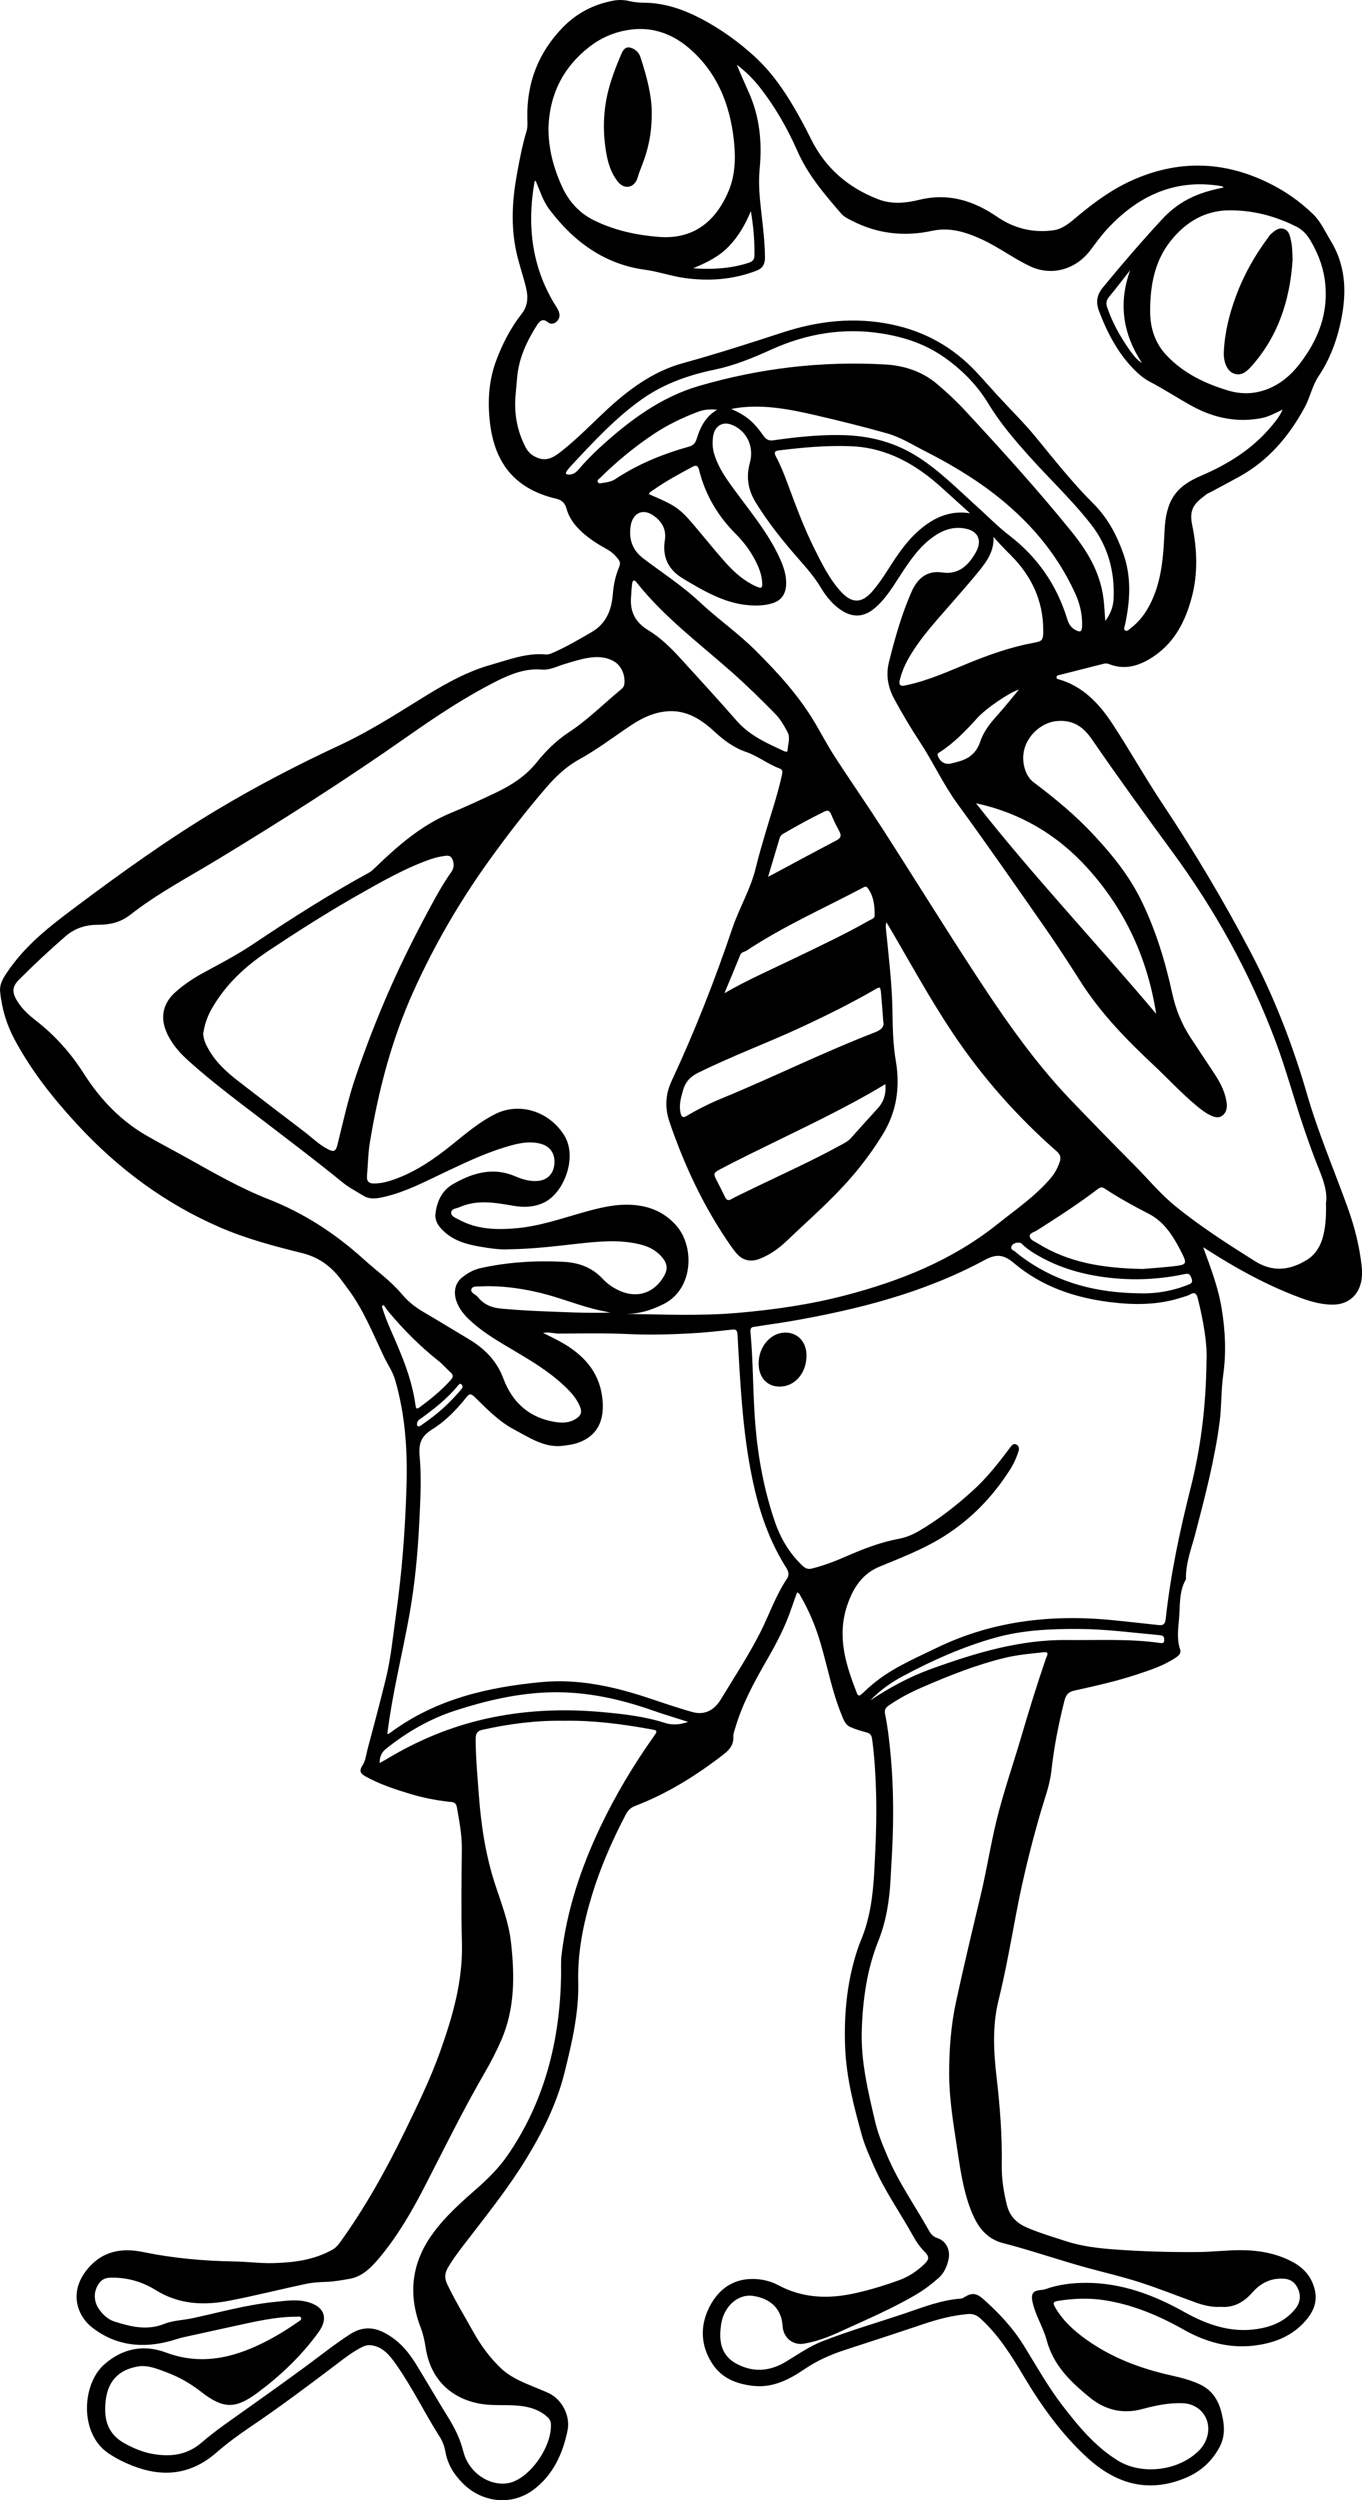 <?xml version="1.0" encoding="UTF-8"?><svg xmlns="http://www.w3.org/2000/svg" viewBox="0 0 1223.23 2244.06"><g id="a"/><g id="b"><g id="c"><g><path d="M1080.58,1119.52c6.97,18.82,13.52,36.18,16.59,54.79,3.28,19.88,4.22,39.7,1.39,59.96-1.94,13.83-1.36,28.09-3.2,42.07-4.51,34.15-13.18,67.16-21.81,100.2-3.52,13.46-8.8,26.54-8.43,41.02-6.43,10.87-5.15,23.53-6.22,35.52-.81,9.01-2.08,18.26,.94,27.29,1.27,3.79-1.46,5.81-4,7.51-10.83,7.28-22.89,11.12-34.87,15.09-18.49,6.12-37.41,10.28-56.29,14.49-5.26,1.18-7.37,3.77-8.8,9.43-5.17,20.5-9.27,41.17-11.59,62.33-1.46,13.32-6.33,25.72-9.99,38.42-8.47,29.38-15.82,59.09-21.53,89.28-4.97,26.31-9.61,52.69-16.02,78.64-5.66,22.92-4.34,46.19-1.65,69.43,3,25.93,5.01,51.95,4.6,78.12-.19,12.36,1.63,24.18,4.63,36.09,2.84,11.25,9.97,16.8,18.64,20.47,11.03,4.67,22.47,8.03,33.8,11.75,14.92,4.91,30.18,6.59,45.52,7.69,24.8,1.78,49.65,2.46,74.5,2.22,12.32-.12,24.64-1.67,36.96-1.67,16.17-.01,32.06,2.56,46.88,10.41,7.98,4.22,14.72,10.35,18.36,19.42,5.25,13.08,2.7,23.97-8.2,35.44-12.45,13.11-28.13,18.43-44.73,20.4-22.18,2.63-43.05-3.12-62.71-14.21-22.94-12.94-46.75-22.87-72.33-26.68-13.45-2-27-1.46-40.45,.7-4.86,.78-5.29,1.88-2.61,6.4,7.03,11.86,16.8,20.58,27.35,28.14,23.37,16.74,49.28,26.29,76.33,32.35,8.8,1.97,17.54,4.19,25.85,8.02,10.01,4.62,16.26,12.84,19.3,24.48,2.88,11.02,4.07,21.64-1.6,32.09-7.11,13.12-17.38,21.95-30.06,27.3-32.49,13.7-61.69,6.49-88.17-17.57-23.16-21.04-41.59-46.66-57.97-74.2-11.04-18.56-22.49-36.63-38.15-50.9-3.44-3.14-6.7-4.67-11.41-4.27-13.6,1.14-26.68,4.51-39.67,8.88-23.62,7.96-47.3,15.67-70.99,23.38-12.71,4.14-24.93,9.51-36.25,17.23-14.06,9.59-28.77,16.9-45.84,15.01-14.39-1.6-27.93-6.27-36.81-19.71-10.69-16.18-11.46-34.32-2.52-51.55,9.2-17.73,23.89-25.98,42.57-24.56,6.66,.51,13.1,2.26,19.05,5.44,22.72,12.13,46.25,12.44,70.38,6.9,13.11-3.01,25.95-6.93,38.65-11.58,8.17-2.99,15.35-7.84,21.86-13.94,4.93-4.62,4.93-7.01,.32-11.64-4.05-4.08-7.33-8.9-10.17-14.01-11.8-21.24-25.87-40.89-35.62-63.61-3.72-8.67-7.7-17.25-10.24-26.37-7.22-25.88-14.06-52.06-15.12-79.24-1.06-27.3,1.21-54.49,8.91-80.75,1.52-5.18,3.18-10.34,5.25-15.27,8.07-19.28,10.77-39.73,11.94-60.73,1.35-24.22,2.37-48.45,1.65-72.69-.47-15.75-1.39-31.52-3.49-47.16-.47-3.53-1.83-5.18-4.9-6.01-5.07-1.38-10.17-2.84-14.98-5.02-4.32-1.95-5.95-6.81-7.77-11.29-8.24-20.32-12.37-42.11-18.5-63.19-4.39-15.12-10.3-29.41-18.05-42.75-.71-1.22-1.06-2.82-3.2-3.45-1.7,4.74-3.5,9.52-5.13,14.38-5.55,16.48-13.55,31.51-22.03,46.27-11.2,19.51-22.08,39.23-28.53,61.47-.67,2.32-1.66,4.75-1.55,7.07,.36,7.65-3.56,12.12-8.63,16.05-24.81,19.22-51.01,35.49-79.71,46.43-3.77,1.44-6.28,3.83-8.28,7.65-12.21,23.3-22.84,47.52-30.56,73.02-7.55,24.94-12.82,50.54-12.15,77.33,.69,27.56-5.6,54.04-12.07,80.37-7,28.47-19.7,53.85-34.51,78.1-15.15,24.79-32.89,47.23-50.38,69.93-7.01,9.1-14.25,18.03-20.17,28.18-3.05,5.22-2.92,9.67-.52,14.69,7.08,14.79,15.53,28.65,23.47,42.87,6.75,12.09,14.69,22.9,24.4,32.19,10.15,9.73,22.7,13.91,34.82,19.06,3.95,1.68,7.98,3.09,11.67,5.44,9.63,6.14,16.13,19.42,13.73,31.46-4.35,21.73-13.56,40.63-30.59,53.38-19.65,14.72-46.31,11.79-63.81-5.98-7.59-7.71-13.21-16.48-15.3-27.88-.84-4.61-2.32-9.15-4.78-13-13.81-21.61-25.07-45.14-39.84-66-5.44-7.69-11.41-14.93-20.95-16.61-3.18-.56-5.96-.17-8.84,1.23-8.27,4.03-15.63,9.74-23.03,15.35-25.55,19.38-51.2,38.57-77.64,56.45-10.54,7.13-20.89,14.65-30.59,23.12-23.25,20.31-48.68,22.4-75.66,11.72-7.47-2.95-14.7-6.55-21.54-11.21-26.02-17.72-23.79-62.09-3.22-79.92,16.74-14.52,35.73-17.61,55.12-10.37,30.32,11.31,58.63,5.41,86.65-8.41,11.15-5.5,21.82-11.98,32.12-19.22,1.1-.77,2.92-1.48,2.6-3.1-.43-2.17-2.51-1.42-3.89-1.42-19.41-.06-38.26,4.56-57.17,8.64-14.94,3.22-29.85,6.59-44.78,9.83-3.65,.79-7.17,2.1-10.75,3.09-25.23,7.02-49.6,4.92-71.31-12.04-12.72-9.93-20.92-30.8-4.97-51.09,14.19-18.06,32.38-20.31,51.16-16.44,27.08,5.57,54.24,7.95,81.67,8.41,11.65,.2,23.31,1.8,34.94,1.49,18.28-.49,36.43-2.66,53.16-12.04,2.61-1.46,4.73-3.6,6.55-6.12,22.74-31.48,41.78-65.62,59.01-101.1,11.17-23.01,22.4-45.97,31.1-70.31,11.29-31.59,20.64-63.53,19.68-98.32-.78-28-.33-56.04-.08-84.06,.11-12.75-2.34-24.99-4.49-37.35-.87-5.01-4.58-4.49-7.54-4.83-11.29-1.31-22.42-3.48-33.39-6.74-14.21-4.23-28.31-8.8-41.53-16.22-4.5-2.53-5.24-5.15-2.31-9.57,2.79-4.22,3.22-9.43,4.5-14.24,5.69-21.26,11.35-42.52,16.59-63.92,4.53-18.53,6.28-37.67,8.96-56.59,5.49-38.83,8.46-77.93,9.56-117.24,.9-31.98-1.35-63.39-10.25-94.01-2.23-7.68-6.72-13.87-10.03-20.82-9.89-20.74-18.48-42.33-32.12-60.61-2.48-3.33-4.9-6.72-7.44-9.99-9.11-11.68-20.09-19.06-34.06-22.51-25.21-6.23-50.37-12.89-74.57-23.45-48.23-21.06-90.47-52.03-127.53-92.24-21.29-23.1-40.83-47.57-56.09-76.09-7.04-13.16-11.32-27.27-12.9-42.41-.74-7.1,2.64-12.43,6.27-17.83,16.62-24.75,39.12-41.86,61.71-58.77,41.11-30.77,82.74-60.66,126.4-86.81,35.89-21.49,72.81-40.67,110.43-58.15,24.7-11.48,47.96-26.1,71.27-40.61,20.53-12.78,41.35-25.04,64.32-31.54,16.31-4.61,32.43-11.01,49.75-9.35,1.77,.17,3.72-.44,5.42-1.17,12.32-5.3,23.95-12.16,35.66-18.94,12.71-7.37,17.87-19.23,19.02-34.13,.66-8.53,2.46-16.69,5.71-24.42,1.09-2.59,.89-4.56-.71-6.69-2.75-3.65-5.88-6.68-9.76-8.81-7.9-4.33-15.58-9.09-22.47-15.26-6.44-5.77-11.89-12.58-14.34-21.42-1.62-5.84-4.93-7.97-9.73-9.09-7.79-1.82-15.35-4.49-22.55-8.38-22.47-12.12-33.37-32.79-36.51-59.66-2.25-19.26-1.06-38.15,5.65-55.98,5.61-14.9,12.91-29.16,22.51-41.35,5.89-7.48,6.31-15.17,4.34-23.51-2.58-10.89-6.37-21.38-8.77-32.37-5.07-23.2-3.78-46.24,.39-69.33,2.4-13.27,4.9-26.51,8.78-39.38,1.09-3.63,.77-7.46,.68-11.21-.76-32.7,10.48-59.74,31.78-81.67,12.97-13.36,28.69-21.11,46.11-24.19,4.42-.78,9.22-.57,13.6,.48,4.52,1.09,9.02,1.44,13.52,1.48,18.29,.18,35.09,5.94,51.54,14.61,17.26,9.1,33.04,20.41,47.73,33.85,17.78,16.27,30.75,36.82,42.52,58.46,2.62,4.83,5.13,9.74,7.56,14.69,13.47,27.44,34.38,44.57,60.55,54.73,12.56,4.87,25,3.51,37.48,.48,25.26-6.14,47.96,.51,69.61,15.39,15.53,10.67,32.97,14.66,51.13,11.93,7.95-1.2,14.51-6.99,20.86-12.33,15.3-12.85,31.3-24.4,49.15-32.4,40.77-18.28,81.34-17.58,121.66,1.9,15,7.25,28.85,16.72,41.08,28.67,6.68,6.52,10.77,15.72,15.77,23.95,14.55,23.98,14.31,49.7,8.01,76.37-3.87,16.37-9.92,31.33-19.11,45.03-5.5,8.2-7.52,18.77-12.34,27.7-14.42,26.76-33.26,48.22-58.55,62.22-8.47,4.69-17.03,9.19-25.55,13.77-1.52,.82-3.17,1.43-4.55,2.48-10.25,7.8-15.5,12.59-12.45,27.35,4.4,21.3,5.3,42.79-.22,64.17-5.59,21.65-15.29,40.19-32.74,52.56-12.85,9.11-26.58,14.04-41.88,7.97-1.64-.65-3.32-.58-5-.15-13.02,3.3-26.04,6.59-39.05,9.9-1.28,.32-2.99,.38-2.95,2.37,.02,1.26,1.37,1.46,2.34,1.74,20.6,5.94,35.35,20.81,47.48,39.23,15.67,23.8,29.7,48.89,45.5,72.61,28.21,42.33,54.35,86.21,78.33,131.65,21.47,40.7,38.29,83.78,51.3,128.67,10.03,34.62,24.07,67.43,36.24,101.08,6.33,17.49,11.02,35.48,12.97,54.34,2.05,19.86-8.28,33.6-26.27,33.55-13.58-.04-26.3-4.95-38.84-10.03-25.33-10.25-49.35-23.66-72.71-38.56-1.16-.74-2.32-1.46-4.58-2.87Zm-284.47-291.73c-1.03,3.26-.45,5.63-.22,7.98,2.38,24.09,5.32,48.11,5.65,72.4,.2,14.65,.5,29.39,2.96,43.79,4.1,23.93,.77,45.92-11.65,66.15-8.22,13.39-17.38,25.91-27.45,37.63-18.17,21.12-38.9,39.03-58.79,57.99-7.31,6.97-15.44,12.75-24.74,16.28-7.86,2.99-15.19,1.33-20.79-5.48-1.6-1.94-3.14-3.95-4.59-6.03-23.76-33.99-41.62-71.56-55.28-111.75-4.29-12.63-3.51-24.75,1.98-36.52,20.73-44.45,38.75-90.25,54.57-137.1,6.19-18.32,16.26-34.71,20.9-53.78,2.74-11.24,6.01-22.33,9.28-33.4,4.84-16.43,10.41-32.59,14.1-49.43,.57-2.6,1.55-5.52-1.63-6.67-10.67-3.87-19.94-11.43-30.56-15.03-11.05-3.75-20-10.59-28.63-18.55-11.86-10.96-24.83-18.85-40.96-17.9-12.17,.72-23.02,5.62-33.29,12.47-15.64,10.44-30.69,21.93-47.12,30.96-11.11,6.11-20.58,15-29.2,24.99-18.26,21.17-35.41,43.34-51.88,66.29-26.27,36.61-48.96,75.62-67.78,117.48-19.29,42.92-31.24,88.46-38.9,135.47-1.56,9.57-1.62,19.44-2.47,29.16-.46,5.21,1.71,7.07,6.18,7.07,4.62,0,9.07-.78,13.5-2.12,21.08-6.38,39.34-18.74,56.82-32.85,12.44-10.05,24.7-20.45,38.88-27.48,21.48-10.64,47.92-2.51,61.53,18.89,1.78,2.79,3.06,5.83,3.92,9.11,4.88,18.66-5.91,43.88-21.9,51.56-8.89,4.27-18.13,4.49-27.41,2.9-16.26-2.78-32.47-5.86-48.49,1.25-2.75,1.22-7.26,1.31-7.45,4.67-.2,3.61,4.11,4.97,6.93,6.5,16.75,9.13,34.72,9.29,52.62,7.62,20.62-1.92,40.4-8.93,60.39-14.5,14.14-3.94,28.33-7.38,43.05-6.34,15.02,1.05,28.45,6.34,39.19,18.54,16.49,18.74,15.54,56.47-10.8,70.15-11.62,6.03-23.46,9.44-36.25,9.12,34.01,.44,68.02,2.06,101.93-.87,32.53-2.81,64.89-7.38,96.72-15.7,49.07-12.83,96.03-31.26,137.39-64.38,16.3-13.05,33.6-24.7,47.53-41.18,3.46-4.09,5.84-8.64,7.68-13.77,1.52-4.24,.89-6.99-2.59-10.04-35.5-31.13-67.01-66.63-93.96-107.08-18.94-28.44-35.6-58.56-52.85-88.25-1.89-3.25-3.83-6.46-6.07-10.23Zm287.48,393.26c.76-14.51-2.68-34.95-7.72-55.16-1.11-4.43-2.51-6.74-6.94-4.1-2.2,1.31-4.78,1.84-7.21,2.64-21.31,7.05-43.07,7.02-64.85,4.3-31.21-3.9-60.86-13.64-86.15-34.94-9.29-7.82-15.77-8.56-26.4-2.84-54.98,29.65-113.98,44.37-173.96,54.86-10.35,1.81-20.76,3.1-31.12,4.84-2.38,.4-5.71-.11-5.25,4.85,2.63,27.85,2.09,55.89,4.43,83.79,2.49,29.6,7.9,58.3,17.33,86.07,5.29,15.59,13.4,29.01,24.89,39.89,2.69,2.54,5.1,3.5,8.68,2.59,10.59-2.68,20.8-6.58,30.87-10.99,15.28-6.71,30.79-12.65,47.03-15.67,6.64-1.24,12.67-3.83,18.53-7.27,17.11-10.06,32.85-22.33,47.84-35.91,12.55-11.36,23.16-24.7,33.38-38.5,1.67-2.26,3.48-4.65,6.34-2.63,2.77,1.96,1.78,4.98,.84,7.62-1.69,4.72-3.71,9.29-6.33,13.47-16.02,25.55-36.09,46-60.61,61.32-18.27,11.41-37.95,18.85-57.4,26.92-15.11,6.26-23.51,18.62-28.91,34.66-9.43,28.04-1.22,53.54,8.71,78.88,.89,2.28,2.11,2.76,3.89,1.11,2.21-2.04,4.44-4.07,6.66-6.08,18.12-16.42,39.76-25.38,60.82-35.6,52.59-25.53,107.59-30.66,163.99-24.42,11.94,1.32,23.88,2.54,35.82,3.86,3.84,.42,5.65-.82,6.18-5.67,4.29-39.66,12.54-78.45,22.22-116.84,8.95-35.51,13.85-71.59,14.42-115.05Zm107.28-141.06c1.47-9.86-2.04-20.07-6.22-30.34-5.08-12.5-9.6-25.29-13.96-38.12-8.67-25.5-15.63-51.68-25.08-76.87-23.22-61.9-54.63-118.2-92.73-170.09-24.48-33.34-48.77-66.89-72.29-101.06-8.42-12.23-17.89-17.5-31.49-16.31-13.18,1.15-26.39,12.35-29.47,26.65-2.26,10.5,1.3,22.79,8.61,28.27,19.23,14.42,37.78,29.75,54.49,47.74,16.1,17.33,31.05,35.69,41.91,57.66,13.12,26.55,21.82,55.06,28.23,84.35,3.15,14.4,8.46,27.28,16.17,39.12,7.24,11.12,14.7,22.06,21.94,33.17,4.59,7.04,8.57,14.49,10.27,23.11,.96,4.88,1.2,9.89-2.79,13.5-3.9,3.52-8.01,1.91-11.96-.02-4.04-1.98-7.66-4.77-11.2-7.69-13.88-11.45-26.24-24.89-39.42-37.26-24.05-22.57-47.21-46.14-65.56-74.96-10.26-16.11-20.64-32.15-31.51-47.75-26.11-37.45-52.18-74.94-79.01-111.75-12.68-17.41-21.74-37.32-33.54-55.24-8.31-12.62-16.04-25.59-23.26-38.99-5.65-10.49-7.5-21.46-4.53-33.26,5.37-21.37,11.34-42.52,20.13-62.52,5.64-12.84,14.47-19.48,27.75-17.49,14.21,2.13,23.43-6.04,30.33-18.63,5.27-9.6,2.04-17.77-7.82-20.33-12.71-3.29-23.71,1.24-33.82,9.31-11.45,9.14-19.62,21.64-27.75,34.18-6.62,10.21-13.11,20.58-22.47,28.12-9.59,7.73-19.41,7.8-29.41,1.12-7.39-4.94-13.21-11.81-17.91-19.69-5.75-9.64-12.85-17.85-20.08-26.05-13.98-15.86-27.27-32.4-38.62-50.75-6.79-10.98-8.98-22.58-5.33-35.82,4.12-14.94-3.29-29.22-16.69-34.19-8.38-3.11-15.42,1.74-16.49,11.55-.53,4.88-.37,9.75,1.05,14.5,4.27,14.29,13,25.39,21.34,36.71,13.18,17.88,27.24,35.02,36.96,55.72,3.46,7.37,6.4,14.98,6.43,23.51,.04,9.81-4.15,15.96-12.69,18.47-7.1,2.09-14.29,2.24-21.63,1.59-21.38-1.91-39.8-12.79-58.11-23.72-12.07-7.2-19.18-17.96-16.55-34.54,1.65-10.4-3.27-17.65-11.07-22.7-9.31-6.02-18.17-1.32-19.73,10.55-1.6,12.14,2.19,21.44,11.5,28.5,17.02,12.91,34.9,24.39,50.76,39.24,16.27,15.24,34.44,27.78,50.34,43.68,20.19,20.18,39.46,41.14,54.24,66.69,5.67,9.8,11.07,19.83,17.21,29.26,13.96,21.48,28.56,42.45,42.43,64,25.78,40.07,50.95,80.62,76.87,120.58,28.19,43.48,57.14,86.33,92.54,123.13,18.65,19.39,37.38,38.67,56.34,57.69,12.17,12.21,23.31,25.78,36.53,36.6,22.78,18.64,47.28,34.24,71.87,49.74,16.15,10.19,31.3,8.39,46.62-.92,8.16-4.96,12.9-13.08,15.16-22.99,1.97-8.63,2.45-17.44,2.17-27.96Zm-843.05,476.45c.22-.03,.59,.03,.87-.13,.76-.41,1.5-.87,2.21-1.39,41.08-30.22,87.71-40.64,135.52-45.16,31.41-2.97,62.32,3.36,92.56,13.19,14.26,4.64,28.41,9.67,42.85,13.7,11.71,3.27,20.14-2.33,25.78-11.68,11.86-19.65,24.5-38.75,35.01-59.41,8.23-16.18,14.15-33.76,24.3-48.78,1.94-2.86,1.47-6.04-.61-9.32-13.3-20.96-22.16-44.16-28.11-68.91-11.08-46.09-13.13-93.41-15.84-140.64-.24-4.18-1.47-4.88-4.92-4.51-12.43,1.36-24.88,2.77-37.35,3.41-18.55,.96-37.09,1.49-55.7,.6-20.76-.99-41.58-.5-62.38-.44-4.47,.01-8.88-1.64-14.25-.59,6.69,3.43,12.77,6.13,18.5,9.56,17.35,10.39,31.26,24.43,34.5,47.21,3.24,22.79-5.26,36.09-21.66,41.85-4.21,1.48-8.56,1.99-12.93,2.61-16.77,2.37-30.45-7.15-44.49-14.55-13.54-7.14-24.54-18.59-35.73-29.49-2.82-2.75-4.43-2.78-6.93,.38-8.98,11.35-19.05,21.66-30.86,29.01-9.05,5.63-12.41,11.66-11.3,23.75,1.81,19.76,.69,39.78-.29,59.7-1.38,28-3.99,55.81-8.94,83.3-6.39,35.52-15.32,70.45-19.78,106.72ZM480.99,162.14c-.67,.65-.87,.75-.9,.88-7.1,40.31-2.19,78.05,19.43,112.21,.68,1.07,1.35,2.17,1.9,3.33,1.56,3.31,1.58,6.65-.82,9.4-2.37,2.72-5.83,3.54-8.37,1.4-4.93-4.16-7.7-1.13-10.24,2.9-8.89,14.15-16.07,29.14-17.56,46.74-.44,5.24-.93,10.47-1.39,15.7-1.46,16.59,1.45,32.11,8.93,46.63,2.72,5.29,6.73,8.18,11.75,9.94,8.14,2.86,14.47-1.47,20.63-6.33,13.68-10.79,26-23.41,38.79-35.42,20.72-19.47,43.11-36.07,69.76-43.43,30.18-8.34,60.04-17.87,89.86-27.63,32.16-10.53,64.68-14.16,98.06-7.21,29.11,6.06,54.43,19.71,75.8,42.42,6.59,7.01,12.91,14.33,19.43,21.42,11.47,12.48,23.57,24.31,34.36,37.47,16.75,20.43,33.17,41.19,51.71,59.63,12.47,12.4,20.67,27.65,26.71,44.6,7.47,20.99,6.21,42.32,1.63,63.73-.37,1.75-1.62,4.07-.06,5.27,1.76,1.36,3.47-.72,4.93-1.82,9.81-7.42,16.47-17.71,21.18-29.62,7.22-18.28,8.47-37.85,9.35-57.38,1.22-27.29,9.61-39.99,32.54-49.82,24.01-10.28,46.35-23.8,64.05-45.22,3.34-4.05,6.76-8.15,9.48-14.27-6.65,3.12-12.23,6.26-18.35,7.5-22.12,4.46-43.25,.14-63.07-10.74-12.83-7.04-25.18-15.21-38.19-21.98-3.48-1.81-6.79-4.28-9.79-6.98-16.57-14.98-27.25-34.55-35.45-56.15-3.17-8.36-1.97-14.73,3.54-21.43,17.23-20.94,34.89-41.42,53.19-61.19,6.64-7.18,14.22-13.16,22.74-17.69,10.23-5.45,21.05-8.43,32.46-10.72-.7-.54-.95-.79-1.24-.93-.3-.15-.64-.25-.97-.3-40.56-6.85-74.5,7.91-103.17,39.39-5.16,5.66-9.7,12.03-14.38,18.2-13.38,17.66-35.13,23.36-54.23,14.31-14.77-7-28.1-17.11-42.99-23.98-14.53-6.71-29.01-11.21-44.81-7.8-24.77,5.34-48.76,2.88-71.82-8.91-3.55-1.81-7.28-3.49-9.96-6.61-14.78-17.18-29.63-34.19-39.25-56.03-9.24-20.97-20.59-40.63-34.56-58.2-5.85-7.36-12.61-13.69-19.86-19.36,3.45,8.71,7.27,17.03,10.98,25.42,9.39,21.24,11.79,43.79,9.6,67.05-.87,9.23-.73,18.37,.11,27.55,1.6,17.56,4.45,34.97,4.58,52.71,.05,6.51-2.18,10.07-7.58,12.15-21.01,8.09-42.54,9.61-64.43,6.62-12.07-1.65-23.7-5.81-35.84-7.45-35.32-4.79-63.41-24.32-85.93-54.33-5.56-7.41-8.37-16.64-12.22-25.64Zm-24.65,959.22c-6.58,.44-16.52-.85-26.35-2.61-12.09-2.16-23.9-5.6-33.2-15.36-3.55-3.73-6.34-8.24-5.7-13.86,1.32-11.63,6.08-21.12,15.74-26.7,17.84-10.3,36.17-15.54,56.04-6.98,6.27,2.7,12.86,4.65,19.8,4.15,8.84-.63,14.6-6.4,15.26-15.51,.67-9.25-3.98-15.81-12.78-18.01-10.8-2.7-21.18,.05-31.48,3.17-19.47,5.9-37.93,14.84-56.44,23.62-16.79,7.97-33.38,16.6-51.38,20.8-6.43,1.5-13.07,3.02-19.34-.77-6.53-3.95-13.35-7.52-19.3-12.38-21.66-17.7-43.9-34.47-66.02-51.44-24.21-18.57-48.79-36.59-71.71-57.17-7.12-6.39-13.65-13.5-18.31-22.43-7.98-15.27-5.6-28.96,6.84-39.82,7.48-6.54,15.56-11.98,24.09-16.63,15.18-8.27,30.54-16.17,45.04-25.89,34.05-22.81,68.5-44.78,104.2-64.26,1.83-1,3.38-2.38,4.93-3.88,20.59-19.94,41.93-38.56,67.92-49.41,13.76-5.74,27.38-11.94,40.89-18.4,13.86-6.63,26.76-14.58,37.16-27.59,8.24-10.3,17.78-19.62,28.63-26.72,16.83-11.01,31.26-25.59,46.85-38.44,1.51-1.24,2.75-2.6,3.03-4.94,.97-8.03-2.82-16.58-9.39-20.32-7.39-4.21-15.27-4.39-23.27-3.08-7.37,1.21-14.5,3.59-21.68,5.74-6.5,1.94-12.76,5.39-19.71,4.77-14.7-1.3-27.96,3.94-41.02,10.53-27.63,13.95-53.62,31.18-79.22,49.15-55.79,39.15-113,75.57-170.89,110.67-26.56,16.1-53.96,30.46-78.81,49.9-8.42,6.58-18.24,8.85-28.41,8.78-10.85-.07-20.88,2.84-29.44,10.26-14.39,12.49-28.4,25.52-41.95,39.13-6.13,6.16-6.26,11.24-1.59,18.91,4.45,7.31,10.51,12.75,16.89,17.7,16.81,13.06,31.09,28.84,42.95,47.46,14.78,23.22,33.05,42.24,55.86,55.44,12.74,7.38,25.77,14.15,38.61,21.32,23.42,13.08,46.75,26.43,71.53,36.13,31.44,12.32,59.75,30.58,85.53,53.95,11.5,10.42,24.11,19.24,34.38,31.45,5.25,6.24,11.64,11.38,18.62,15.46,13.62,7.96,27.08,16.24,40.64,24.32,13.88,8.27,25.38,18.79,31.69,35.7,8.39,22.49,24.11,35.17,45.68,38.91,6.8,1.18,13.47,1.22,19.68-2.86,4.57-3,5.52-5.95,3.29-11.2-3.26-7.7-8.7-13.34-14.42-18.68-13.43-12.55-28.76-21.75-44.13-30.88-12.97-7.71-26.11-15.14-37.72-25.34-5.87-5.15-11.31-10.81-14.29-18.72-3.12-8.28-1.57-16.49,4.28-21.39,5.17-4.33,10.82-7.51,17.31-8.94,24.52-5.4,49.28-6.86,74.17-5.62,13.13,.65,25.25,4.54,35.16,15.07,4.39,4.67,9.59,8.31,15.31,10.88,16.2,7.3,31.68,1.86,40.26-13.67,3.07-5.56,2.63-10.19-.89-14.9-5.45-7.28-12.75-11.03-20.83-13.01-18.45-4.52-37-2.69-55.52-.69-19.84,2.15-39.64,4.8-63.05,5.1Zm640.01,949.18c-7.7,.46-15.14-1.3-22.41-3.9-16.89-6.05-33.6-12.79-50.63-18.26-15.58-5-31.5-8.67-47.26-12.99-25.27-6.92-50.11-15.63-75.48-22.15-10.49-2.69-18.65-9.58-24.19-19.95-4.7-8.79-7.75-18.32-10.16-28.18-3.03-12.37-4.85-24.97-6.74-37.59-3.27-21.88-7-43.76-7.03-66-.03-21.82,1.6-43.66,6.2-64.91,6.92-31.94,14.51-63.71,22.1-95.47,5.26-22,8.73-44.46,14.07-66.42,6.31-25.98,15.11-51.07,22.61-76.62,6.88-23.42,14.09-46.7,22-69.72,.68-1.98,3.52-6-1.95-5.41-11.6,1.24-23.24,2.22-34.65,4.96-25.52,6.12-50.03,15.87-74.3,26.38-10.55,4.57-20.84,9.85-30.48,16.58-2.57,1.79-3.91,3.7-3.18,7.34,2.66,13.22,4.1,26.64,5.3,40.13,1.74,19.68,2.16,39.42,1.87,59.12-.25,16.88-1.35,33.77-2.3,50.64-1.06,18.84-4.07,36.97-10.94,54.14-10.14,25.36-13.88,52.02-14.82,79.51-.97,28.31,5.6,55.12,11.87,82.05,2.56,10.97,6.75,21.19,11.12,31.42,10.3,24.1,25.1,45.01,37.71,67.47,1.74,3.09,4.07,5.08,7.45,6.2,7.56,2.5,11.6,10.5,9.77,19.04-1.39,6.5-4.12,12.4-8.95,16.66-6.23,5.5-12.77,10.52-19.81,14.68-22.3,13.16-45.88,23.06-69.16,33.75-10.36,4.76-20.92,8.71-32.02,10.54-9.95,1.64-18.45-5.29-19.11-15.94-1.13-17.97-14-25.17-26.79-26.98-13.14-1.85-25.57,9.23-28.2,24.47-2.97,17.21,.45,29.58,13.94,36.66,15.01,7.87,29.82,6.62,44.28-2.17,10.67-6.48,20.98-13.7,32.57-18.23,24.1-9.41,48.83-16.54,73.26-24.74,16.8-5.64,33.41-12.36,51.18-13.51,.8-.05,1.65-.44,2.36-.9,6.94-4.43,11.2-4.36,17.29,1.01,13.96,12.31,26.78,25.86,36.94,42.3,11.19,18.12,21.64,36.84,34.55,53.59,14.67,19.03,29.89,37.3,50.06,49.54,21.66,13.14,54.6,9.04,72.76-9.41,7.13-7.25,9.9-17.75,6.98-26.55-3.09-9.33-11.55-15.22-21.38-15.68-12.5-.58-24.56,1.94-36.59,5.18-17.51,4.72-33.5,1.15-47.99-10.86-16.43-13.6-31.87-27.97-38.1-51.07-3.29-12.21-10.53-22.69-12.89-35.39-1-5.36,.55-8.37,5.37-9.2,2.16-.37,4.43-.33,6.48-1.06,11.89-4.24,24.2-5.68,36.53-5.67,31.3,.01,60.31,10.57,87.9,26.03,20.86,11.69,42.27,19.05,65.86,15.4,12.84-1.99,24.61-6.68,33.74-17.59,4.51-5.4,5.77-11.62,2.91-18.19-2.55-5.86-6.64-9.06-13.18-9.4-11.37-.58-20.34,3.79-28.13,12.62-7.67,8.7-16.89,13.68-28.19,12.68ZM506.78,1544.5c-24.78-.47-49.23,2.67-73.5,8.08-4.79,1.07-6.15,3.5-6.11,8.84,.13,16.75,1.69,33.38,2.92,50.03,2.03,27.46,6.2,54.44,14.76,80.42,5.58,16.94,12.12,33.59,14.11,51.69,3.28,29.81,3.51,59.27-8.62,87.3-4.49,10.37-9.65,20.32-15.23,29.91-19.3,33.18-36.22,67.9-53.89,102.13-11.63,22.53-24.32,44.31-40.33,63.41-7.43,8.86-15.34,17.03-26.82,19.05-7.02,1.24-13.99,2.52-21.13,2.76-6.06,.2-12.21,.53-18.14,1.79-22.91,4.86-45.68,10.63-68.66,15.07-22.89,4.43-45.24,3.62-66.49-9.6-12.29-7.65-26.08-11.42-40.48-11.03-3.68,.1-6.9,1-9.54,4.24-5.82,7.13-6.06,16.79-.26,24.65,3.61,4.9,8.04,8.8,13.54,10.53,14.66,4.6,29.18,8.23,44.57,2.07,7.98-3.19,16.94-3.27,25.4-5.1,24.38-5.26,48.52-12.09,73.33-14.56,10.73-1.07,21.57-2.97,32.23,.65,13.28,4.51,16.31,14.43,7.73,26.32-15.46,21.44-34.14,39.01-54.58,54.26-20.16,15.04-31.01,14.9-50.98-.63-9.24-7.18-19.06-12.94-29.67-16.95-8.79-3.33-17.95-7.39-27.17-5.77-20.78,3.64-29.59,17.44-29.3,39.41,.18,14.14,6.39,23.55,17.61,29.7,7.81,4.27,15.84,7.67,24.39,9.25,15.85,2.93,30.96,1.57,44.37-9.87,6.97-5.95,14.19-11.57,21.59-16.83,24.07-17.11,48.19-34.12,72.02-51.64,13.24-9.73,26.1-20.06,39.9-28.95,14.87-9.58,27.56-4.9,40.06,4.52,8.21,6.19,14.53,14.62,20.07,23.69,9.4,15.4,18.49,31.04,27.99,46.36,5.91,9.52,10.85,19.38,13.64,30.64,4.64,18.72,23.26,31.54,40.54,28.36,18.3-3.37,38.92-31.85,38.14-52.6-.11-2.83-1.07-4.74-3.11-6.62-5.38-4.99-11.5-7.57-18.29-9.05-11.4-2.48-22.93-1.22-34.38-2-25.81-1.77-51.48-16.54-56.76-51.42-.92-6.1-2.24-12.11-4.46-17.89-11.36-29.6-8.17-57.24,9.64-82.62,11.33-16.14,25.65-28.86,39.98-41.41,10.38-9.09,20.48-19.03,28.25-30.26,33.19-48.01,47.62-103.47,48.25-163.66,.06-5.26-.27-10.59,.33-15.78,4.77-41,17.56-79.08,34.82-115.39,13.7-28.81,29.93-55.85,48.08-81.45,3.51-4.95,3.37-5.37-2.21-6.38-25.88-4.67-51.86-8.16-78.15-7.68ZM182.52,927.96c.3,5.49,2.51,9.93,4.98,14.21,6.7,11.64,16.15,20.17,26.16,27.93,19.69,15.25,39.48,30.34,59.28,45.4,7.1,5.4,13.58,11.89,21.47,15.93,5.76,2.95,7.22,1.95,8.88-4.79,5.06-20.47,9.56-41.14,16.39-60.99,9.24-26.84,19.44-53.23,30.88-79.03,10.7-24.11,22.45-47.56,34.88-70.6,6.17-11.45,12.43-22.84,19.87-33.33,2.69-3.78,2.62-7.77,.89-11.63-1.82-4.06-5.52-3.03-8.6-2.55-3.66,.57-7.33,1.44-10.86,2.68-23.16,8.09-44.64,20.48-66.14,32.7-26.93,15.31-53.18,32.03-79.15,49.28-20.27,13.47-38.24,29.6-51.15,51.96-4.07,7.05-6.69,14.72-7.79,22.83ZM492.59,114.44c-.16,19.04,4.63,36.6,12.23,53.17,6.32,13.77,15.91,23.94,28.92,30.28,18.54,9.04,38.03,13.17,57.99,14.75,29.29,2.32,50.34-12,62.66-41.26,5.75-13.64,6.39-28.61,4.9-43.64-3.44-34.64-15.88-63.94-41.32-85.24-15.93-13.34-34.15-18.77-53.92-15.6-12.45,2-24.19,6.98-34.63,15.06-22.73,17.6-35.69,41.37-36.84,72.48Zm610.78,74.35c-21.1,.34-38.22,10.2-51.98,27.44-14.41,18.05-18.48,40.05-18.44,63.4,.03,15.41,4.78,28.88,14.86,39.45,15.52,16.28,34.64,25.22,54.88,31.36,12,3.64,24.12,3.36,35.94-1.31,11.26-4.45,20.6-12.22,28.31-22.15,17.04-21.93,27.01-46.74,22.76-76.45-1.82-12.76-6.7-24.52-13.08-35.2-2.96-4.95-7.01-9.26-12.39-11.95-19.4-9.72-39.58-14.88-60.87-14.57Zm-232.18,271.9c-8.21-7.42-16.45-14.79-24.62-22.26-23.92-21.86-50.35-36.61-82.07-37.9-21.86-.89-43.51,1.07-65.16,3.76-4.12,.51-4.15,2.3-2.28,5.82,3.87,7.28,6.97,15.01,9.88,22.84,7.5,20.14,14.89,40.34,24.43,59.43,6.89,13.8,13.75,27.66,24.05,38.85,9.72,10.56,18.61,10.45,28.07-.48,5.16-5.96,9.63-12.6,13.93-19.34,7.54-11.82,15.24-23.51,25.27-32.93,13.82-12.97,29.21-20.81,48.51-17.8Zm121.5,96.71c4.32-5.88,7.1-12.38,7.44-19.82,1.14-25.12-5.21-47.61-20.1-66.71-17.3-22.19-37.58-41.1-56.16-61.9-13.03-14.58-25.69-29.35-36.02-46.37-10.7-17.63-24.55-31.33-40.67-42.47-16.98-11.72-35.65-17.68-55.25-20.79-34.33-5.45-67.49,.04-99.31,14.46-16.5,7.48-33.05,14.27-50.57,17.91-23.1,4.81-45.26,12.35-65.33,26.47-23.76,16.72-43.73,38.37-63.82,59.89-1.34,1.43-2.6,2.96-3.77,4.56-1.71,2.34-.8,3.3,1.59,3.37,3.44,.1,6.13-1.45,8.5-4.2,5.97-6.92,12.26-13.47,18.92-19.59,26.8-24.63,55.35-45.8,89.5-55.77,54.86-16,110.69-22.54,167.27-19.31,16.73,.95,33.16,5.98,46.91,17.72,8.43,7.2,16.69,14.78,24.32,23,32.87,35.44,65.41,71.26,96.07,109.11,13.94,17.21,25.6,35.99,28.77,59.79,.91,6.81,1.11,13.66,1.72,20.63Zm-100.4-75.55c.58,13.06-6.12,22.15-13.15,30.84-7.57,9.36-15.55,18.29-23.38,27.38-13.68,15.85-28.13,30.95-39,49.53-3.79,6.49-6.88,13.35-8.67,20.9-.89,3.78,.23,5.44,3.73,4.95,1.34-.19,2.65-.56,3.98-.85,18.48-4.1,35.86-11.96,53.45-19.16,19.04-7.79,38.36-14.62,58.42-18.36,8.44-1.57,9.35-1.97,9.29-11.66-.17-27.35-11.21-49-29.01-66.93-5.25-5.29-10.52-10.55-15.67-16.64Zm-15.75,239.11c51.37,65.37,107.89,124.96,161.86,189.04-8.16-51.88-29.12-94.79-61.58-130.7-27.91-30.89-61.63-50.02-100.28-58.34Zm149.56,418.02c6.54-.56,16.83-1.21,27.07-2.36,13.28-1.5,13.49-1.81,6.86-14.68-6.95-13.49-15.06-25.73-28.46-32.56-13.52-6.89-26.83-14.29-39.66-22.7-2.32-1.52-3.96-.96-5.97,.57-17.59,13.4-36.03,25.26-54.52,37.03-2.44,1.55-6.8,2.45-6.65,5.2,.19,3.32,4.34,4.73,7.1,6.45,28.13,17.52,58.87,22.33,94.22,23.05Zm-232.88-222.57c-.73-9.43-1.21-17.11-1.94-24.76-.6-6.22-.75-6.24-6-3.21-20.42,11.77-41.4,22.18-62.58,32.12-31.6,14.84-64.23,26.77-95.61,42.28-6.91,3.41-11.37,7.87-13.67,15.83-1.94,6.72-3.77,13.28-2.19,20.36,.73,3.3,1.97,4.67,5.36,2.65,10.44-6.21,21.28-11.54,32.37-16.11,45.95-18.92,90.73-41.21,137.05-59.06,5.45-2.1,8.56-5.05,7.2-10.1Zm-136.46-549.37c13.59,6.15,19.78,11.1,29.14,24.39,2.46,3.49,5.15,4.28,8.79,3.76,20.77-2.95,41.6-5.21,62.56-4.65,22.39,.59,43.81,5.61,63.8,17.53,20.76,12.38,37.96,29.95,56.04,46.26,9.84,8.88,19.23,18.45,29.61,26.46,24.56,18.95,42.22,43.53,51.84,75.02,1.45,4.73,3.76,7.81,7.61,9.8,4.24,2.19,5.51,1.35,5.69-3.76,.36-10.41-2.05-20.21-6.23-29.33-16.96-37.08-42.49-65.83-72.79-89.27-19.7-15.24-41.05-27.64-62.9-38.77-10.89-5.55-21.49-12.21-33.12-15.48-21.28-5.98-42.73-11.32-64.22-16.29-25.1-5.8-50.34-10.64-75.81-5.66Zm-89.93,168.04c-1.46,14.44,4.26,23.85,15.54,30.68,10.71,6.49,19.94,15.51,28.63,25.01,16.99,18.58,33.97,37.17,50.6,56.15,11.85,13.52,27.09,20.06,42.18,27.08,1.15,.53,3.42,1.44,3.51-.3,.27-5.49,2.75-11.36,.08-16.44-3.13-5.96-6.68-12.03-11.21-16.64-12.83-13.05-25.91-25.86-39.52-37.88-29.09-25.69-60.13-48.79-84.97-80.05-2.19-2.75-3.52-1.83-3.95,1.2-.52,3.69-.61,7.46-.89,11.2Zm228.33,438.01c-5.28,3.1-10.27,6.14-15.35,8.99-34.67,19.54-70.57,36.1-106.04,53.68-9.25,4.59-18.5,9.21-27.63,14.08-5.36,2.86-5.45,3.9-2.61,9.4,2.52,4.88,5.07,9.76,7.4,14.76,1.44,3.09,2.98,4.03,5.99,2.28,4.03-2.35,8.29-4.21,12.46-6.26,29.03-14.28,58.59-27.24,87.05-42.96,2.72-1.5,5.46-2.95,7.66-5.41,7.99-8.92,15.96-17.85,24.06-26.65,5.43-5.9,7.82-12.9,7.02-21.92Zm-144.55-81.61c20.32-11.75,41.22-20.9,61.8-30.81,23.08-11.12,46.27-21.98,68.68-34.74,1.75-.99,4.4-1.55,4.44-4.13,.13-8.91-.89-17.57-6.29-24.82-1.31-1.76-2.58-1.12-4.04-.35-35.03,18.56-71.23,34.48-104.7,56.61-1.94,1.28-4.55,1.04-5.75,4.04-4.59,11.45-9.41,22.8-14.14,34.19Zm-32.55,654.01c-11.29-3.62-21.66-6.67-31.87-10.26-30-10.55-60.65-17.13-92.15-16.28-28.84,.78-56.97,7.3-84.64,16.21-22.8,7.34-43.61,19.16-62.83,34.59-3.82,3.07-5.65,6.91-5.63,12.69,2.46-1.38,4.43-2.42,6.34-3.57,27.81-16.74,57.12-28.92,88.14-35.96,34.86-7.91,70.05-9.45,105.4-6.22,19,1.74,38.03,3.83,56.48,9.77,6.64,2.14,13.22,1.63,20.77-.96Zm-35.3-1101.98c26.92,11.67,27.28,11.98,47.86,36.68,7.12,8.54,14.18,17.17,21.59,25.39,7.82,8.67,16.51,16.14,26.89,20.76,5.08,2.26,5.91,1.48,5.33-4.69-.45-4.71-1.78-9.16-3.63-13.43-4.86-11.17-11.76-20.7-19.95-28.91-15.85-15.87-27.35-34.68-33.03-57.65-1.04-4.22-2.99-4.23-5.98-2.62-11.87,6.38-23.73,12.77-34.9,20.61-1.51,1.06-3.35,1.81-4.19,3.87Zm198.76,1082.76c17.39-11.61,35.38-21.31,54.82-28.33,39.86-14.38,79.9-26.45,122.28-25.93,27.86,.34,55.77-1.3,83.53,2.7,1.97,.28,3.35,.11,3.47-2.57,.12-2.72-.76-4.14-3.4-4.38-24.56-2.3-49.04-5.57-73.75-5.67-24.88-.1-49.62,.92-73.95,7.65-29.18,8.06-56.88,20.41-83.89,34.84-10.62,5.67-20.45,12.74-29.11,21.7ZM644.27,367.75c-6.77-.61-12.08-.14-17.3,1.83-13.96,5.28-27.45,11.68-40.11,20.16-16.99,11.38-32.9,24.38-47.7,39.05-1.04,1.03-3.09,1.94-2.26,3.87,.76,1.76,2.78,1.05,4.18,.84,4.01-.6,8.04-1.14,11.64-3.53,20.65-13.69,43.01-22.63,66.22-29.14,3.62-1.01,5.55-3.02,6.83-7.15,3.25-10.43,7.89-19.98,18.49-25.96Zm378.19,793.04c15.4,.61,30.33-1.96,44.81-7.72,2.12-.84,4.23-1.73,3.04-5.19-1.03-2.99-1.86-5.24-5.68-4.43-21.15,4.48-42.48,5.89-63.97,3.86-22.73-2.14-44.72-7.43-65.34-18.66-6.23-3.39-12.32-7-17.55-12.2-2.24-2.22-8.03-1.04-9.27,2.02-1.36,3.35,2.01,3.78,3.45,5.09,3.01,2.71,6.29,5.06,9.59,7.35,30.89,21.48,65.04,29.36,100.93,29.88Zm-677.99,10.46c-.5,.44-.99,.88-1.49,1.32,2.16,7.37,4.99,14.46,8.06,21.44,9.48,21.59,18.9,43.21,22.13,67.33,.37,2.79,1.05,3.76,3.48,1.96,9.99-7.4,19.68-15.18,28.18-24.69,2.37-2.65,2.33-4.53-.2-6.84-3.65-3.33-6.94-7.19-10.76-10.22-16.28-12.9-31.07-27.65-44.68-43.88-1.69-2.01-3.14-4.26-4.7-6.41Zm345.37-384.26c3.29-1.73,5.4-2.83,7.5-3.96,17.93-9.59,35.82-19.28,53.83-28.69,4.06-2.13,4.79-4.37,2.44-8.61-2.65-4.78-5.03-9.78-7.15-14.87-1.52-3.65-3.29-3.81-6.35-2.31-12.5,6.14-24.76,12.82-36.84,19.91-1.41,.83-2.49,1.88-3.01,3.6-3.33,11.18-6.67,22.36-10.42,34.94Zm-141.62,391.13c-3.15-.65-6.3-1.27-9.44-1.96-17.94-3.93-35.08-11.24-52.93-15.57-17.9-4.35-35.97-6.84-54.3-5.98-2.87,.14-7.41-.53-8.22,2.68-.81,3.23,3.85,4.42,5.79,6.84,5.74,7.17,12.98,9.74,21.51,10.49,11.29,.98,22.57,1.74,33.88,2.19,21.26,.86,42.51,1.97,63.71,1.31Zm366.92-559.22c-8.85,2.8-29.4,16.69-37.61,25.75-10.33,11.4-20.91,22.41-33.64,30.52-1.17,.74-2.38,1.34-1.55,3.43,2.1,5.31,6.34,7.87,11.71,6.69,2.65-.58,5.27-1.3,7.88-2.07,8.65-2.54,15.11-7.68,18.41-17.49,3.25-9.68,9.46-17.17,15.97-24.4,6.39-7.09,12.35-14.67,18.83-22.42ZM622.46,240.79c17.5,1.23,33.39,.25,48.98-4.59,3-.93,5.98-2.12,6.09-6.39,.34-13.47-.92-26.79-3.17-40.33-4.96,11.9-11.11,22.68-19.72,31.59-8.84,9.16-19.54,14.54-32.19,19.72Zm392.6,1.68c-6.3,8.02-12.48,16.16-18.97,23.99-2.52,3.05-2.99,5.77-1.67,9.6,4.72,13.61,11.49,25.85,19.53,37.28,3.29,4.67,6.57,9.35,11.65,12.44-16.84-25.67-21.52-52.99-10.55-83.3ZM376.29,1280.4c.9-.54,1.98-1.07,2.95-1.78,4.22-3.09,8.51-6.08,12.58-9.4,7.89-6.45,15.2-13.66,21.92-21.59,1.16-1.37,2.53-2.86,.9-4.82-1.39-1.67-2.39-.31-3.32,.82-9.52,11.59-20.93,20.55-32.65,29.09-1.53,1.11-3.41,1.97-3.94,4.14-.32,1.35-.67,3.09,1.56,3.55Z"/><path d="M700.1,1244.56c-11.35-.07-18.81-8.36-18.76-20.86,.05-15.01,10.74-27.46,23.73-27.62,11.49-.14,19.44,8.53,19.27,21.02-.22,15.65-10.71,27.54-24.23,27.46Z"/><path d="M585.35,101.48c.02,19.51-3.54,33.55-8.82,47.11-1.34,3.45-2.75,6.82-3.74,10.45-2.52,9.29-11.53,11.6-17.52,4.45-5.82-6.95-8.82-15.65-10.5-24.71-4.19-22.58-2.94-44.77,4.19-66.59,2.72-8.33,5.88-16.36,9.32-24.32,2.04-4.71,4.98-6.42,9.35-4.62,3.47,1.43,6.21,3.98,7.51,7.89,5.89,17.72,10.4,35.78,10.2,50.35Z"/><path d="M1160.89,233.24c-2.33,36.55-13.29,69.02-36.92,95.47-4.58,5.12-9.58,9.35-16.57,6.25-5.46-2.42-8.69-10.25-8.27-19.15,.83-17.46,4.98-34.04,10.95-50.12,7.14-19.26,17.01-36.66,28.97-52.64,.65-.87,1.18-1.89,1.95-2.58,3.44-3.04,6.94-6.41,11.74-5.09,4.93,1.35,5.8,6.31,6.79,10.92,1.18,5.53,1.22,11.17,1.35,16.94Z"/></g></g></g></svg>